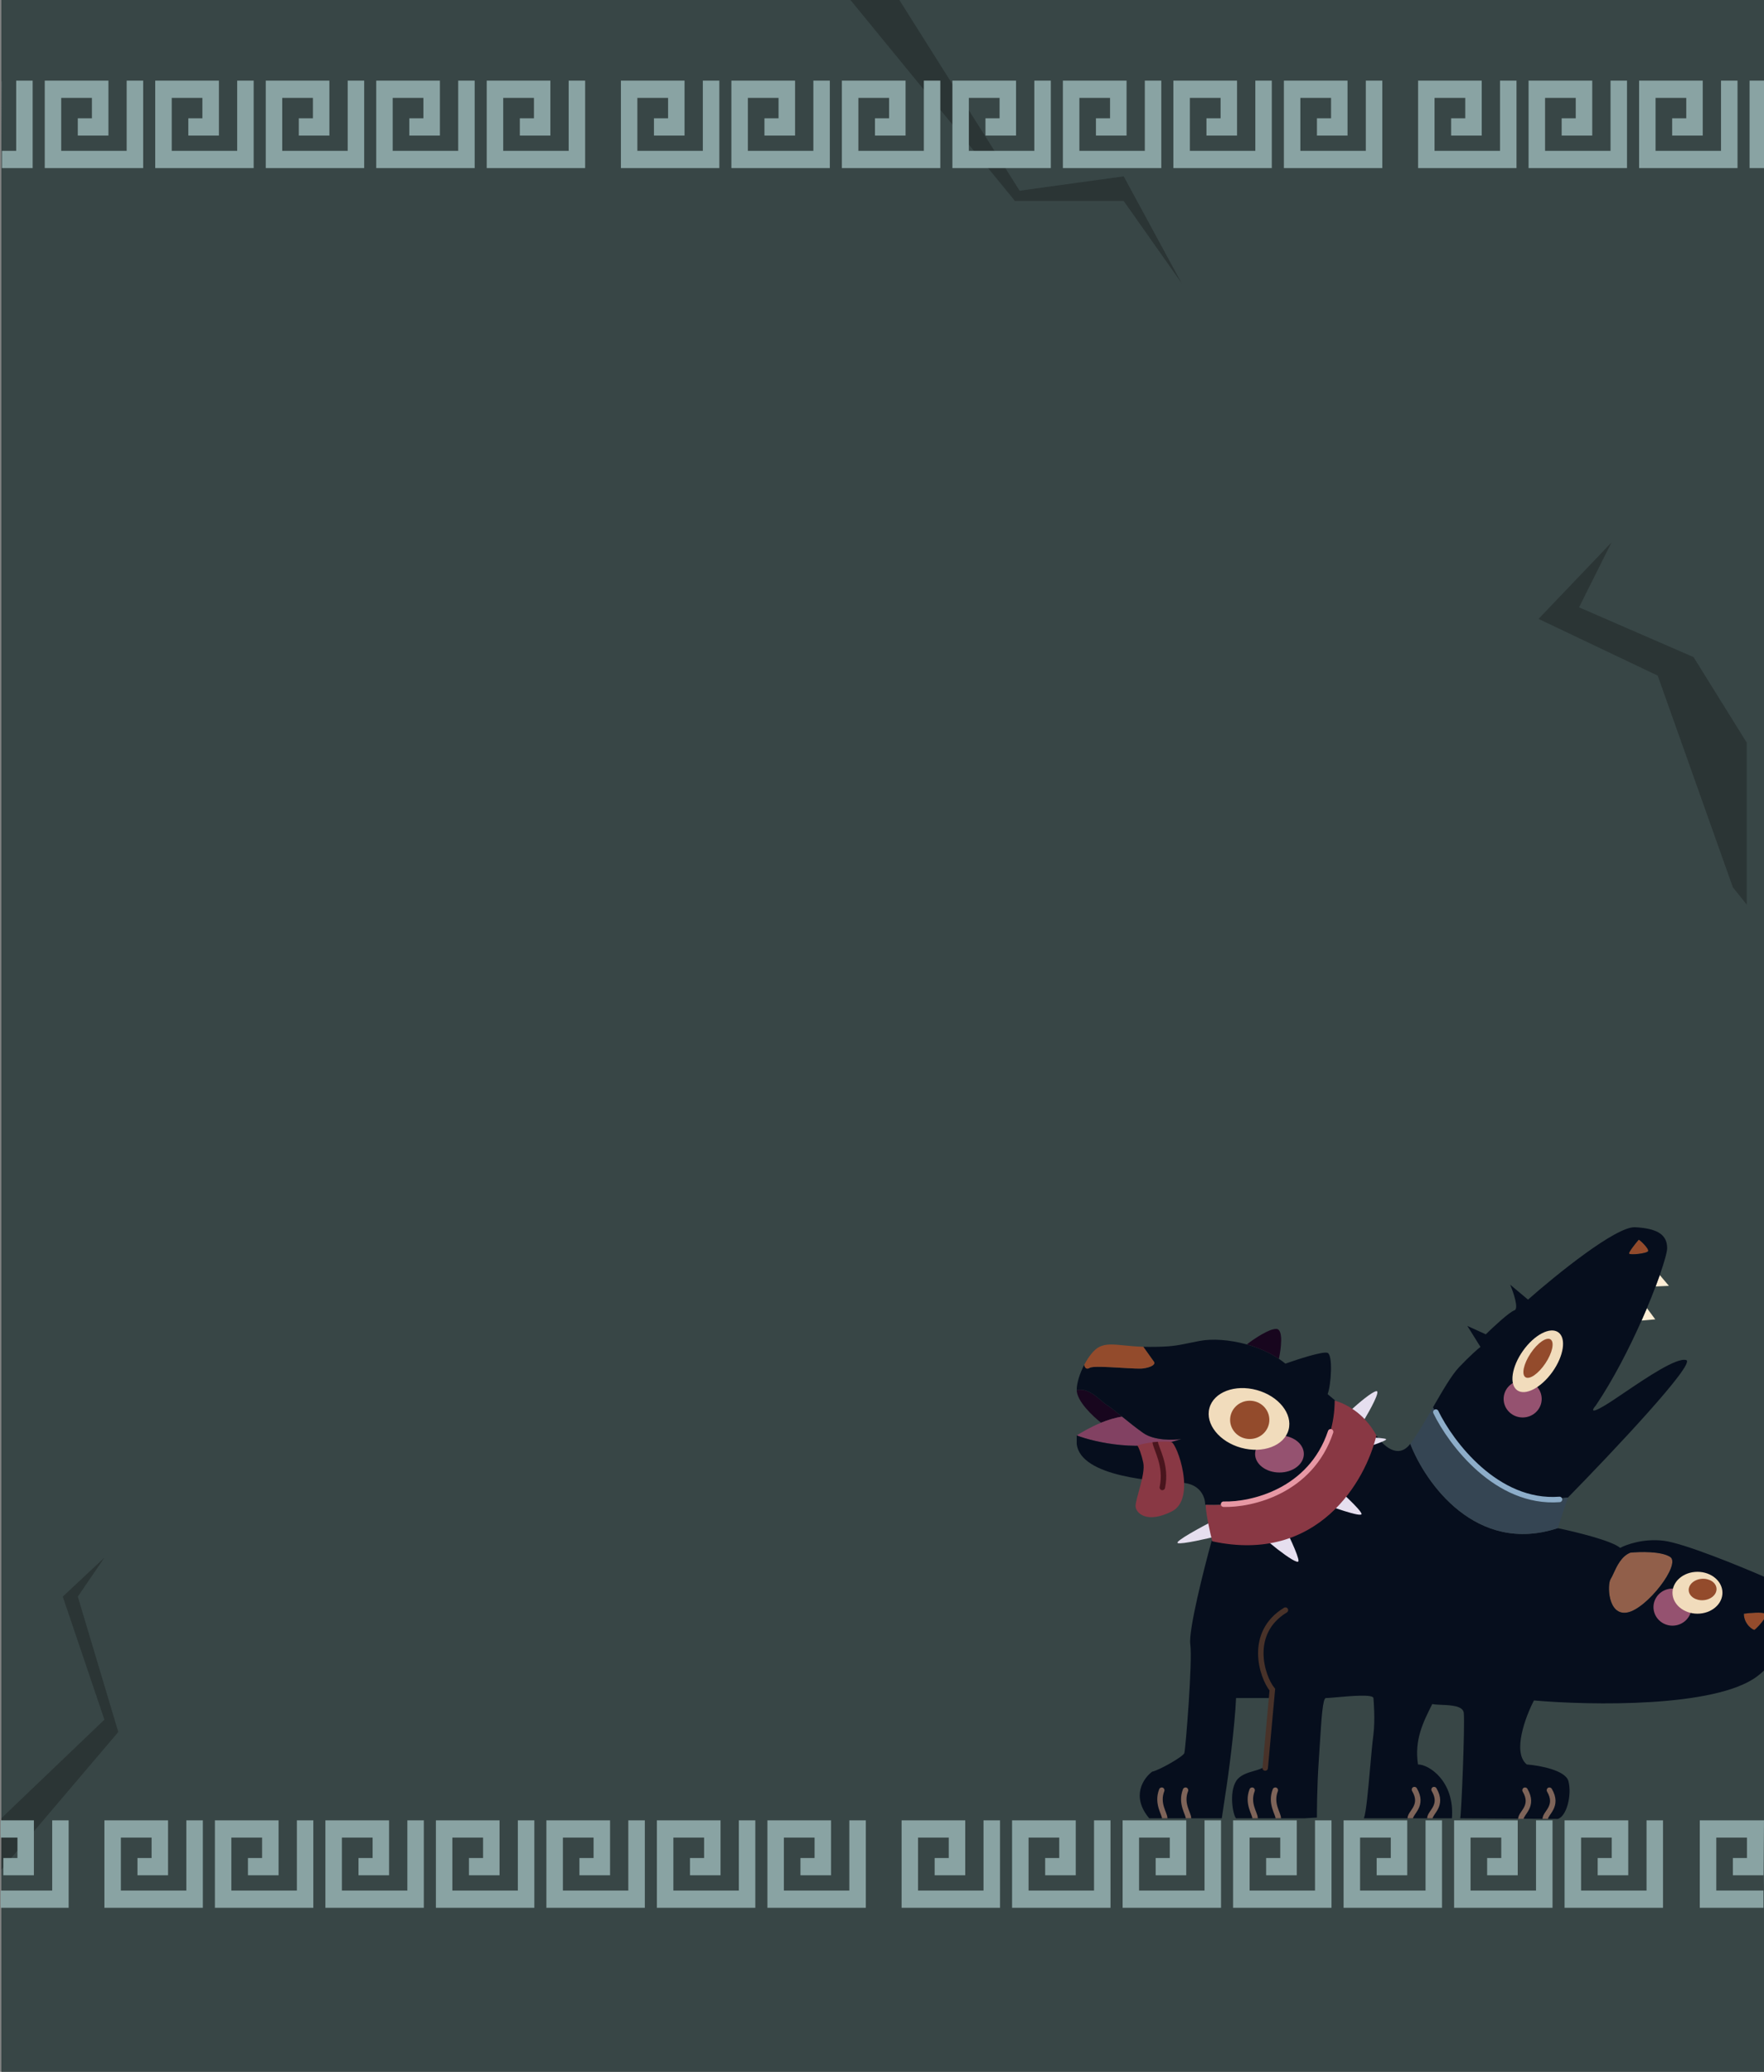 <svg width="1291" height="1516" viewBox="0 0 1291 1516" fill="none" xmlns="http://www.w3.org/2000/svg">
<rect x="0" y="0" width="1291" height="1516" fill="#808080" stroke="none"/>
<g clip-path="url(#clip0_5001_4)">
<rect width="1290" height="1516" transform="translate(1)" fill="#384646"/>
<path d="M742.815 147.052L615 -9.051L658.169 -0.045L746.201 139.547L822.382 129.04L864.705 207.092L822.382 147.052H742.815Z" fill="#2B3535"/>
<path d="M76.413 1258.34L1.079 1330.39L-4 1373.92L86.571 1267.35L56.945 1168.29L76.413 1139.77L45.941 1168.29L76.413 1258.34Z" fill="#2B3535"/>
<path d="M788 1017.08C788 1025.14 799.604 1036.22 805.842 1041.04C810.649 1039.07 815.945 1037.39 821.234 1036.61C816.81 1033.02 813.003 1029.93 810.628 1028.46C809.135 1027.54 807.55 1026.19 805.843 1024.73C801.083 1020.67 795.366 1015.79 788 1017.08Z" fill="#18061E"/>
<path d="M788 1050.35C801.345 1055.46 835.346 1063.13 864.589 1052.98C858.641 1053.85 844.745 1054.2 836.738 1048.6C831.536 1044.96 826.023 1040.49 821.234 1036.61C815.945 1037.39 810.649 1039.07 805.842 1041.04C797.677 1044.38 790.922 1048.51 788 1050.35Z" fill="#824162"/>
<path fill-rule="evenodd" clip-rule="evenodd" d="M836.738 985.495C838.914 988.578 843.527 995.096 844.571 996.496C845.877 998.248 842.831 1000.44 836.738 1001.31C834.189 1001.68 827.525 1001.28 820.382 1000.85C810.453 1000.25 799.598 999.601 797.574 1000.87C794.789 1002.63 793.702 1000.14 793.506 998.685C790.257 1004.9 788 1011.95 788 1017.08C795.366 1015.79 801.083 1020.67 805.843 1024.73C807.55 1026.19 809.135 1027.54 810.628 1028.46C813.003 1029.93 816.81 1033.02 821.234 1036.61C826.023 1040.49 831.536 1044.96 836.738 1048.6C844.745 1054.2 858.641 1053.85 864.589 1052.98C835.346 1063.13 801.345 1055.46 788 1050.35V1056.48C790.611 1080.99 846.747 1084.06 864.589 1084.93C878.862 1085.63 882.14 1096.02 881.995 1101.13C961.369 1102.53 978.311 1050.64 976.861 1024.52L971.639 1020.15C974.25 1013.14 975.555 991.691 971.639 989.94C968.506 988.539 949.736 994.61 940.742 997.82C939.212 996.574 937.613 995.399 935.956 994.293C928.833 989.539 920.656 986.064 912.457 983.768C899.774 980.215 887.039 979.48 878.079 981.185C874.921 981.786 872.316 982.32 870.023 982.789C860.625 984.714 856.482 985.563 841.09 985.563C839.581 985.563 838.132 985.538 836.738 985.495Z" fill="#060E1D"/>
<path d="M934.215 972.42C928.993 972.069 917.534 979.839 912.457 983.768C920.656 986.064 928.833 989.539 935.956 994.293C937.551 987.148 939.437 972.77 934.215 972.42Z" fill="#18061E"/>
<path d="M1201.39 966.291L1211.41 965.415L1205.32 957.192C1204.07 960.153 1202.76 963.194 1201.39 966.291Z" fill="#FEEED5"/>
<path d="M1211.68 941.338L1221.42 940.901L1214.72 933.021C1213.81 935.616 1212.79 938.4 1211.68 941.338Z" fill="#FEEDD5"/>
<path d="M822.665 984.473C814.774 983.691 809.329 983.152 804.536 985.563C800.692 987.496 796.638 992.698 793.506 998.685C793.702 1000.14 794.789 1002.63 797.574 1000.87C799.598 999.601 810.453 1000.25 820.382 1000.85C827.525 1001.28 834.189 1001.68 836.738 1001.31C842.831 1000.44 845.877 998.248 844.571 996.496C843.527 995.096 838.914 988.578 836.738 985.495C831.267 985.326 826.654 984.868 822.665 984.473Z" fill="#934B2C"/>
<path d="M1199.23 907.193C1196.76 910.111 1191.92 916.211 1192.27 917.262C1192.7 918.575 1205.32 917.262 1206.19 915.51C1207.06 913.759 1199.66 906.674 1199.23 907.193Z" fill="#934B2C"/>
<path d="M1276.25 1180.79C1280.6 1180.21 1289.83 1179.39 1291.92 1180.79C1294.53 1182.55 1284.96 1192.18 1284.09 1192.61C1283.22 1193.05 1276.25 1188.67 1276.25 1180.79Z" fill="#934B2C"/>
<path d="M1193.14 1136.14C1200.1 1135.41 1215.68 1135 1222.29 1139.21C1230.56 1144.46 1205.32 1177.29 1190.96 1179.92C1176.6 1182.55 1176.17 1159.34 1178.78 1155.4C1179.43 1154.41 1180.12 1152.92 1180.91 1151.19C1183.28 1146.04 1186.62 1138.76 1193.14 1136.14Z" fill="#915F4A"/>
<path fill-rule="evenodd" clip-rule="evenodd" d="M886.782 1127.4C915.358 1134.55 979.472 1129.15 1007.32 1050.35C1011.82 1057.36 1023.08 1068.39 1032.13 1056.48C1043.21 1085.23 1080.31 1137.82 1140.05 1118.2C1152.81 1120.83 1179.82 1127.4 1185.74 1132.65C1190.24 1130.17 1202.88 1125.65 1217.51 1127.4C1232.13 1129.15 1273.21 1145.93 1291.92 1154.1C1302.65 1168.84 1316.46 1204.01 1285.83 1226.77C1255.19 1249.53 1164.27 1247.93 1122.64 1244.28C1116.4 1256.25 1106.63 1282.37 1117.42 1291.12C1126.7 1291.85 1145.79 1295.32 1147.88 1303.38C1150.49 1313.45 1146.57 1329.21 1140.05 1330.96L1068.68 1330.52C1069.55 1327.02 1072.16 1262.67 1071.29 1253.47C1070.79 1248.15 1061.91 1247.78 1054.89 1247.48C1052.21 1247.36 1049.79 1247.26 1048.23 1246.9L1047.98 1247.39C1041.53 1260.21 1035.03 1273.14 1037.78 1291.12C1045.62 1290.97 1064.76 1303.38 1062.59 1330.52H998.184C999.823 1326.12 1001.23 1310.33 1002.63 1294.63C1003.45 1285.33 1004.28 1276.06 1005.15 1269.22C1006.52 1258.39 1005.31 1243.99 1005.15 1242.53C1004.82 1239.59 988.527 1241.03 978.094 1241.96C974.537 1242.27 971.661 1242.53 970.333 1242.53C968.056 1242.53 967.115 1257.46 965.958 1275.82C965.712 1279.73 965.455 1283.8 965.174 1287.91C963.794 1308.09 963.804 1326.16 963.806 1329.97L954.668 1330.52H904.624C902.276 1327.92 899.439 1311.89 904.624 1303.37C907.364 1298.86 913.017 1297.23 917.875 1295.82C920.863 1294.95 923.55 1294.18 925.076 1292.87L927.252 1269.22L929.428 1242.53H904.624C903.753 1262.96 898.967 1299.87 896.791 1313L894.18 1330.52H841.09C827.513 1314.42 836.883 1301.05 843.266 1296.37C848.053 1295.5 865.894 1285.43 866.765 1282.8C867.635 1280.18 872.857 1215.83 871.116 1203.13C869.724 1192.97 880.98 1148.41 886.782 1127.4ZM1147.44 1095.88C1179.5 1063.19 1241.7 997.295 1234.04 995.193C1226.94 993.244 1205.21 1007.94 1188.78 1019.04C1183.08 1022.9 1178.01 1026.32 1174.42 1028.46C1163.28 1035.12 1165.43 1031.24 1167.9 1028.46C1180.72 1009.4 1192.36 986.62 1201.39 966.291C1202.76 963.194 1204.07 960.153 1205.32 957.192C1207.69 951.574 1209.82 946.24 1211.68 941.338C1212.79 938.4 1213.81 935.616 1214.72 933.021C1218.18 923.15 1220.12 915.997 1220.12 913.332C1220.12 904.139 1214.02 898.886 1196.62 898.01C1182.69 897.31 1138.6 933.031 1118.29 950.979L1105.23 940.035C1107.7 945.872 1111.76 957.808 1108.28 958.859C1104.8 959.91 1092.9 970.97 1087.39 976.37L1073.9 970.241L1083.48 985.563C1081.59 987.022 1075.82 992.041 1067.81 1000.45C1062.35 1006.18 1055.59 1017.91 1048.74 1029.81C1060.23 1054.46 1096.06 1102.19 1147.44 1095.88ZM1199.23 907.193C1196.76 910.111 1191.92 916.211 1192.27 917.262C1192.7 918.575 1205.32 917.262 1206.19 915.51C1207.06 913.759 1199.66 906.674 1199.23 907.193ZM1193.14 1136.14C1200.1 1135.41 1215.68 1135 1222.29 1139.21C1230.56 1144.46 1205.32 1177.29 1190.96 1179.92C1176.6 1182.55 1176.17 1159.34 1178.78 1155.4C1179.43 1154.41 1180.12 1152.92 1180.91 1151.19C1183.28 1146.04 1186.62 1138.76 1193.14 1136.14ZM1276.25 1180.79C1280.6 1180.21 1289.83 1179.39 1291.92 1180.79C1294.53 1182.55 1284.96 1192.18 1284.09 1192.61C1283.22 1193.05 1276.25 1188.67 1276.25 1180.79Z" fill="#060E1D"/>
<path d="M1140.05 1118.2L1147.44 1095.88C1096.06 1102.19 1060.23 1054.46 1048.74 1029.81C1043.03 1039.71 1037.27 1049.72 1032.13 1056.48C1043.21 1085.23 1080.31 1137.82 1140.05 1118.2Z" fill="#354553"/>
<path d="M954.231 1063.91C954.231 1071.41 946.243 1077.48 936.39 1077.48C926.536 1077.48 918.548 1071.41 918.548 1063.91C918.548 1056.42 926.536 1050.34 936.39 1050.34C946.243 1050.34 954.231 1056.42 954.231 1063.91Z" fill="#955270"/>
<path d="M1128.3 1023.64C1128.3 1031.13 1122.06 1037.21 1114.37 1037.21C1106.68 1037.21 1100.45 1031.13 1100.45 1023.64C1100.45 1016.14 1106.68 1010.07 1114.37 1010.07C1122.06 1010.07 1128.3 1016.14 1128.3 1023.64Z" fill="#955270"/>
<path d="M1237.96 1175.98C1237.96 1183.47 1231.72 1189.55 1224.03 1189.55C1216.34 1189.55 1210.11 1183.47 1210.11 1175.98C1210.11 1168.48 1216.34 1162.41 1224.03 1162.41C1231.72 1162.41 1237.96 1168.48 1237.96 1175.98Z" fill="#955270"/>
<path d="M1260.59 1165.47C1260.59 1173.93 1252.4 1180.79 1242.31 1180.79C1232.22 1180.79 1224.03 1173.93 1224.03 1165.47C1224.03 1157.01 1232.22 1150.15 1242.31 1150.15C1252.4 1150.15 1260.59 1157.01 1260.59 1165.47Z" fill="#F1DCBC"/>
<path d="M1136.17 1003.85C1127.84 1015.54 1116.27 1021.55 1110.33 1017.27C1104.39 1012.99 1106.33 1000.04 1114.66 988.343C1122.98 976.647 1134.55 970.637 1140.49 974.919C1146.43 979.2 1144.5 992.152 1136.17 1003.85Z" fill="#F1DCBC"/>
<path d="M943.049 1046.25C939.877 1057.91 924.34 1063.79 908.345 1059.39C892.35 1054.98 881.954 1041.96 885.126 1030.3C888.298 1018.64 903.836 1012.76 919.831 1017.16C935.826 1021.57 946.221 1034.59 943.049 1046.25Z" fill="#F1DCBC"/>
<path d="M1134.81 980.112C1137.81 982.132 1136.11 989.955 1131.02 997.585C1125.93 1005.21 1119.38 1009.76 1116.39 1007.74C1113.4 1005.72 1115.09 997.899 1120.18 990.269C1125.27 982.639 1131.82 978.092 1134.81 980.112Z" fill="#934B2C"/>
<path d="M1245.52 1155.27C1251.14 1154.86 1255.94 1158.03 1256.25 1162.35C1256.56 1166.68 1252.26 1170.51 1246.64 1170.92C1241.02 1171.32 1236.22 1168.15 1235.91 1163.83C1235.6 1159.51 1239.9 1155.67 1245.52 1155.27Z" fill="#934B2C"/>
<path d="M928.992 1038.96C928.992 1046.7 922.562 1052.97 914.631 1052.97C906.7 1052.97 900.271 1046.7 900.271 1038.96C900.271 1031.22 906.7 1024.95 914.631 1024.95C922.562 1024.95 928.992 1031.22 928.992 1038.96Z" fill="#934B2C"/>
<path d="M893.309 1123.45C897.139 1116.79 892.874 1112.8 890.263 1111.63C879.674 1117.03 859.192 1128.09 861.977 1129.14C864.762 1130.19 884.026 1125.78 893.309 1123.45Z" fill="#E6DFEF"/>
<path d="M937.261 1111.63C925.772 1105.32 920.579 1114.25 919.419 1119.51C920.289 1122.57 949.88 1146.65 950.315 1142.27C950.664 1138.77 941.757 1120.38 937.261 1111.63Z" fill="#E6DFEF"/>
<path d="M973.379 1084.49C961.891 1084.49 960.469 1093.24 961.195 1097.62C973.234 1102.29 997.139 1110.84 996.443 1107.69C995.747 1104.54 980.777 1090.91 973.379 1084.49Z" fill="#E6DFEF"/>
<path d="M987.304 1051.22C981.734 1055.07 983.823 1060.99 985.564 1063.47C996.153 1060.41 1016.72 1054.02 1014.28 1052.97C1011.85 1051.92 995.282 1051.36 987.304 1051.22Z" fill="#E6DFEF"/>
<path d="M1007.32 1017.95C1004.19 1018.3 994.122 1026.85 989.48 1031.08C993.31 1033.18 997.168 1036.92 998.619 1038.52C1002.83 1031.52 1010.46 1017.6 1007.32 1017.95Z" fill="#E6DFEF"/>
<path d="M976.86 1024.95C975.816 1090.09 913.471 1102.87 882.43 1101.12C882.43 1107.43 885.621 1121.55 887.216 1127.83C964.85 1144.64 999.634 1083.17 1007.32 1050.34C998.27 1033.53 983.242 1026.41 976.86 1024.95Z" fill="#893844"/>
<path d="M1050.84 1033.27C1061.86 1056.03 1095.4 1100.68 1141.35 1097.18" stroke="#8DADC9" stroke-width="4" stroke-linecap="round"/>
<path d="M895.486 1100.68C915.504 1101.27 959.194 1091.49 973.816 1047.71" stroke="#E798A4" stroke-width="4" stroke-linecap="round"/>
<path d="M857.626 1105.94C875.903 1096.74 861.393 1056 857.191 1055.16C855.015 1054.72 850.912 1054.6 845.441 1055.16C840.569 1055.65 835.868 1056.47 832.386 1057.78C833.402 1059.1 835.346 1063.82 836.738 1070.48C838.479 1078.79 830.646 1097.62 831.081 1102.43C831.516 1107.25 839.349 1115.13 857.626 1105.94Z" fill="#893844"/>
<path d="M848.709 1088C848.476 1089.08 849.162 1090.15 850.242 1090.38C851.322 1090.61 852.386 1089.93 852.619 1088.85L848.709 1088ZM843.45 1055.34C843.589 1056.87 844.312 1058.83 845.059 1060.82C845.849 1062.93 846.786 1065.36 847.604 1068.12C849.234 1073.64 850.355 1080.39 848.709 1088L852.619 1088.85C854.455 1080.35 853.182 1072.88 851.44 1066.99C850.572 1064.05 849.578 1061.48 848.804 1059.42C847.987 1057.24 847.513 1055.85 847.434 1054.98L843.45 1055.34Z" fill="#49151D"/>
<path d="M940.744 1178.17C913.328 1194.8 923.337 1226.76 931.17 1236.39L925.948 1293.74" stroke="#483229" stroke-width="4" stroke-linecap="round"/>
<path d="M852.093 1310.66C852.495 1309.63 851.986 1308.47 850.957 1308.07C849.929 1307.67 848.769 1308.18 848.367 1309.21L852.093 1310.66ZM935.209 1310.66C935.611 1309.63 935.103 1308.47 934.074 1308.07C933.045 1307.67 931.885 1308.18 931.483 1309.21L935.209 1310.66ZM869.499 1310.66C869.901 1309.63 869.393 1308.47 868.364 1308.07C867.335 1307.67 866.175 1308.18 865.773 1309.21L869.499 1310.66ZM918.238 1310.66C918.639 1309.63 918.131 1308.47 917.102 1308.07C916.073 1307.67 914.914 1308.18 914.512 1309.21L918.238 1310.66ZM1135.68 1308.92C1135.12 1307.97 1133.89 1307.65 1132.94 1308.21C1131.99 1308.77 1131.67 1310 1132.23 1310.95L1135.68 1308.92ZM1036.9 1308.48C1036.34 1307.53 1035.11 1307.21 1034.16 1307.77C1033.21 1308.33 1032.89 1309.56 1033.45 1310.51L1036.9 1308.48ZM1117.84 1308.92C1117.28 1307.97 1116.05 1307.65 1115.1 1308.21C1114.15 1308.77 1113.83 1310 1114.39 1310.95L1117.84 1308.92ZM1051.26 1308.48C1050.7 1307.53 1049.47 1307.21 1048.52 1307.77C1047.57 1308.33 1047.25 1309.56 1047.81 1310.51L1051.26 1308.48ZM854.406 1330.51C854.406 1329.2 853.872 1327.74 853.397 1326.49C852.872 1325.1 852.284 1323.67 851.801 1322.02C850.856 1318.81 850.391 1315.02 852.093 1310.66L848.367 1309.21C846.239 1314.65 846.862 1319.4 847.963 1323.15C848.502 1324.99 849.176 1326.63 849.657 1327.9C850.189 1329.31 850.406 1330.07 850.406 1330.51L854.406 1330.51ZM937.522 1330.51C937.522 1329.2 936.988 1327.74 936.514 1326.49C935.989 1325.1 935.4 1323.67 934.917 1322.02C933.972 1318.81 933.507 1315.02 935.209 1310.66L931.483 1309.21C929.356 1314.65 929.979 1319.4 931.079 1323.15C931.619 1324.99 932.292 1326.63 932.773 1327.9C933.305 1329.31 933.522 1330.07 933.522 1330.51L937.522 1330.51ZM871.812 1330.51C871.812 1329.2 871.278 1327.74 870.804 1326.49C870.279 1325.1 869.69 1323.67 869.207 1322.02C868.262 1318.81 867.797 1315.02 869.499 1310.66L865.773 1309.21C863.646 1314.65 864.269 1319.4 865.369 1323.15C865.909 1324.99 866.582 1326.63 867.064 1327.9C867.596 1329.31 867.812 1330.07 867.812 1330.51L871.812 1330.51ZM920.551 1330.51C920.551 1329.2 920.016 1327.74 919.542 1326.49C919.017 1325.1 918.429 1323.67 917.945 1322.02C917.001 1318.81 916.536 1315.02 918.238 1310.66L914.512 1309.21C912.384 1314.65 913.007 1319.4 914.108 1323.15C914.647 1324.99 915.321 1326.63 915.802 1327.9C916.334 1329.31 916.551 1330.07 916.551 1330.51L920.551 1330.51ZM1132.23 1310.95C1133.83 1313.67 1134.38 1315.85 1134.42 1317.63C1134.45 1319.4 1133.97 1320.92 1133.26 1322.33C1132.51 1323.8 1131.61 1325 1130.7 1326.37C1129.9 1327.58 1128.91 1329.17 1128.91 1330.95H1132.91C1132.91 1330.53 1133.17 1329.88 1134.03 1328.58C1134.78 1327.45 1135.94 1325.89 1136.83 1324.13C1137.75 1322.31 1138.47 1320.14 1138.42 1317.55C1138.37 1314.96 1137.56 1312.11 1135.68 1308.92L1132.23 1310.95ZM1033.45 1310.51C1035.05 1313.23 1035.6 1315.41 1035.64 1317.19C1035.67 1318.96 1035.19 1320.48 1034.48 1321.89C1033.73 1323.37 1032.83 1324.56 1031.92 1325.94C1031.12 1327.14 1030.13 1328.73 1030.13 1330.51H1034.13C1034.13 1330.09 1034.39 1329.45 1035.25 1328.15C1036 1327.01 1037.16 1325.45 1038.05 1323.7C1038.97 1321.88 1039.68 1319.7 1039.64 1317.11C1039.59 1314.52 1038.78 1311.67 1036.9 1308.48L1033.45 1310.51ZM1114.39 1310.95C1115.99 1313.67 1116.54 1315.85 1116.58 1317.63C1116.61 1319.4 1116.13 1320.92 1115.42 1322.33C1114.67 1323.8 1113.77 1325 1112.86 1326.37C1112.06 1327.58 1111.07 1329.17 1111.07 1330.95H1115.07C1115.07 1330.53 1115.33 1329.88 1116.19 1328.58C1116.94 1327.45 1118.1 1325.89 1118.99 1324.13C1119.91 1322.31 1120.62 1320.14 1120.58 1317.55C1120.53 1314.96 1119.72 1312.11 1117.84 1308.92L1114.39 1310.95ZM1047.81 1310.51C1049.41 1313.23 1049.96 1315.41 1050 1317.19C1050.03 1318.96 1049.55 1320.48 1048.84 1321.89C1048.09 1323.37 1047.19 1324.56 1046.28 1325.94C1045.48 1327.14 1044.49 1328.73 1044.49 1330.51H1048.49C1048.49 1330.09 1048.75 1329.45 1049.61 1328.15C1050.36 1327.01 1051.52 1325.45 1052.41 1323.7C1053.33 1321.88 1054.04 1319.7 1054 1317.11C1053.95 1314.52 1053.14 1311.67 1051.26 1308.48L1047.81 1310.51Z" fill="#7E6459"/>
</g>
<path d="M1213.2 494.354L1268.22 649.275L1278.38 661.974V543.455L1239.44 480.81L1155.63 444.407L1179.33 397L1126 452.873L1213.2 494.354Z" fill="#2B3535"/>
<path d="M23.893 123H1.416L1.416 60.11L1.5 59L1.416 99.197L1.416 86.576L1.416 71.622L1.416 72.437L1.416 110.378H11.848V59H23.893V123Z" fill="#89A3A3"/>
<path d="M104.784 123H32.75V59H79.352V99.197H56.94V86.576H67.274V71.622H44.795V110.378H92.705V59H104.784V123Z" fill="#89A3A3"/>
<path d="M185.639 123H113.605V59H160.208V99.197H137.829V86.576H148.129V71.622H125.684V110.378H173.594V59H185.639V123Z" fill="#89A3A3"/>
<path d="M266.532 123H194.498V59H241.067V99.197H218.688V86.576H229.022V71.622H206.543V110.378H254.453V59H266.532V123Z" fill="#89A3A3"/>
<path d="M347.389 123H275.355V59H321.958V99.197H299.579V86.576H309.879V71.622H287.4V110.378H335.344V59H347.389V123Z" fill="#89A3A3"/>
<path d="M428.245 123H356.211V59H402.813V99.197H380.435V86.576H390.768V71.622H368.289V110.378H416.2V59H428.245V123Z" fill="#89A3A3"/>
<path d="M526.454 123H454.42V59H500.988V99.197H478.61V86.576H488.944V71.622H466.465V110.378H514.375V59H526.454V123Z" fill="#89A3A3"/>
<path d="M607.31 123H535.276V59H581.878V99.197H559.467V86.576H569.8V71.622H547.321V110.378H595.265V59H607.31V123Z" fill="#89A3A3"/>
<path d="M688.173 123H616.14V59H662.742V99.197H640.363V86.576H650.697V71.622H628.218V110.378H676.129V59H688.173V123Z" fill="#89A3A3"/>
<path d="M769.059 123H697.025V59H743.594V99.197H721.216V86.576H731.549V71.622H709.07V110.378H756.981V59H769.059V123Z" fill="#89A3A3"/>
<path d="M849.915 123H777.882V59H824.484V99.197H802.072V86.576H812.406V71.622H789.96V110.378H837.837V59H849.915V123Z" fill="#89A3A3"/>
<path d="M930.772 123H858.738V59H905.34V99.197H882.962V86.576H893.296V71.622H870.817V110.378H918.727V59H930.772V123Z" fill="#89A3A3"/>
<path d="M1011.66 123H939.631V59H986.199V99.197H963.821V86.576H974.155V71.622H951.676V110.378H999.586V59H1011.66V123Z" fill="#89A3A3"/>
<path d="M1109.87 123H1037.84V59H1084.41V99.197H1062.03V86.576H1072.36V71.622H1049.88V110.378H1097.8V59H1109.87V123Z" fill="#89A3A3"/>
<path d="M1190.73 123H1118.7V59H1165.3V99.197H1142.92V86.576H1153.22V71.622H1130.77V110.378H1178.69V59H1190.73V123Z" fill="#89A3A3"/>
<path d="M1271.62 123H1199.59V59H1246.16V99.197H1223.78V86.576H1234.11V71.622H1211.63V110.378H1259.54V59H1271.62V123Z" fill="#89A3A3"/>
<path d="M1291 123H1280.45V59H1291V99.704V87.25V71.622V110.5V115.5V59V123Z" fill="#89A3A3"/>
<path d="M50.245 1396H0.5V1332H24.813V1372.2H2.435V1359.58H12.768V1344.62H0.5V1383.38H38.2V1332H50.245V1396Z" fill="#89A3A3"/>
<path d="M148.454 1396H76.42V1332H122.988V1372.2H100.61V1359.58H110.944V1344.62H88.465V1383.38H136.375V1332H148.454V1396Z" fill="#89A3A3"/>
<path d="M229.311 1396H157.277V1332H203.879V1372.2H181.468V1359.58H191.801V1344.62H169.322V1383.38H217.266V1332H229.311V1396Z" fill="#89A3A3"/>
<path d="M310.174 1396H238.141V1332H284.743V1372.2H262.364V1359.58H272.698V1344.62H250.219V1383.38H298.13V1332H310.174V1396Z" fill="#89A3A3"/>
<path d="M391.059 1396H319.025V1332H365.594V1372.2H343.216V1359.58H353.549V1344.62H331.07V1383.38H378.981V1332H391.059V1396Z" fill="#89A3A3"/>
<path d="M471.915 1396H399.881V1332H446.483V1372.2H424.071V1359.58H434.405V1344.62H411.959V1383.38H459.836V1332H471.915V1396Z" fill="#89A3A3"/>
<path d="M552.772 1396H480.738V1332H527.34V1372.2H504.962V1359.58H515.296V1344.62H492.817V1383.38H540.727V1332H552.772V1396Z" fill="#89A3A3"/>
<path d="M633.665 1396H561.631V1332H608.199V1372.2H585.821V1359.58H596.155V1344.62H573.676V1383.38H621.586V1332H633.665V1396Z" fill="#89A3A3"/>
<path d="M731.873 1396H659.84V1332H706.408V1372.2H684.03V1359.58H694.364V1344.62H671.885V1383.38H719.795V1332H731.873V1396Z" fill="#89A3A3"/>
<path d="M812.73 1396H740.696V1332H787.298V1372.2H764.92V1359.58H775.22V1344.62H752.775V1383.38H800.685V1332H812.73V1396Z" fill="#89A3A3"/>
<path d="M893.623 1396H821.589V1332H868.157V1372.2H845.779V1359.58H856.113V1344.62H833.634V1383.38H881.544V1332H893.623V1396Z" fill="#89A3A3"/>
<path d="M974.479 1396H902.445V1332H949.047V1372.2H926.636V1359.58H936.969V1344.62H914.524V1383.38H962.401V1332H974.479V1396Z" fill="#89A3A3"/>
<path d="M1055.34 1396H983.309V1332H1029.91V1372.2H1007.53V1359.58H1017.87V1344.62H995.387V1383.38H1043.3V1332H1055.34V1396Z" fill="#89A3A3"/>
<path d="M1136.23 1396H1064.19V1332H1110.76V1372.2H1088.38V1359.58H1098.72V1344.62H1076.24V1383.38H1124.15V1332H1136.23V1396Z" fill="#89A3A3"/>
<path d="M1217.08 1396H1145.05V1332H1191.65V1372.2H1169.27V1359.58H1179.57V1344.62H1157.13V1383.38H1205.04V1332H1217.08V1396Z" fill="#89A3A3"/>
<path d="M1290.6 1396H1244V1332H1290.6V1372.2H1268.22V1359.58H1278.52V1344.62H1256.08V1383.38H1290.6L1291 1332H1290.6V1396Z" fill="#89A3A3"/>
<defs>
<clipPath id="clip0_5001_4">
<rect width="1290" height="1516" fill="white" transform="translate(1)"/>
</clipPath>
</defs>
</svg>
